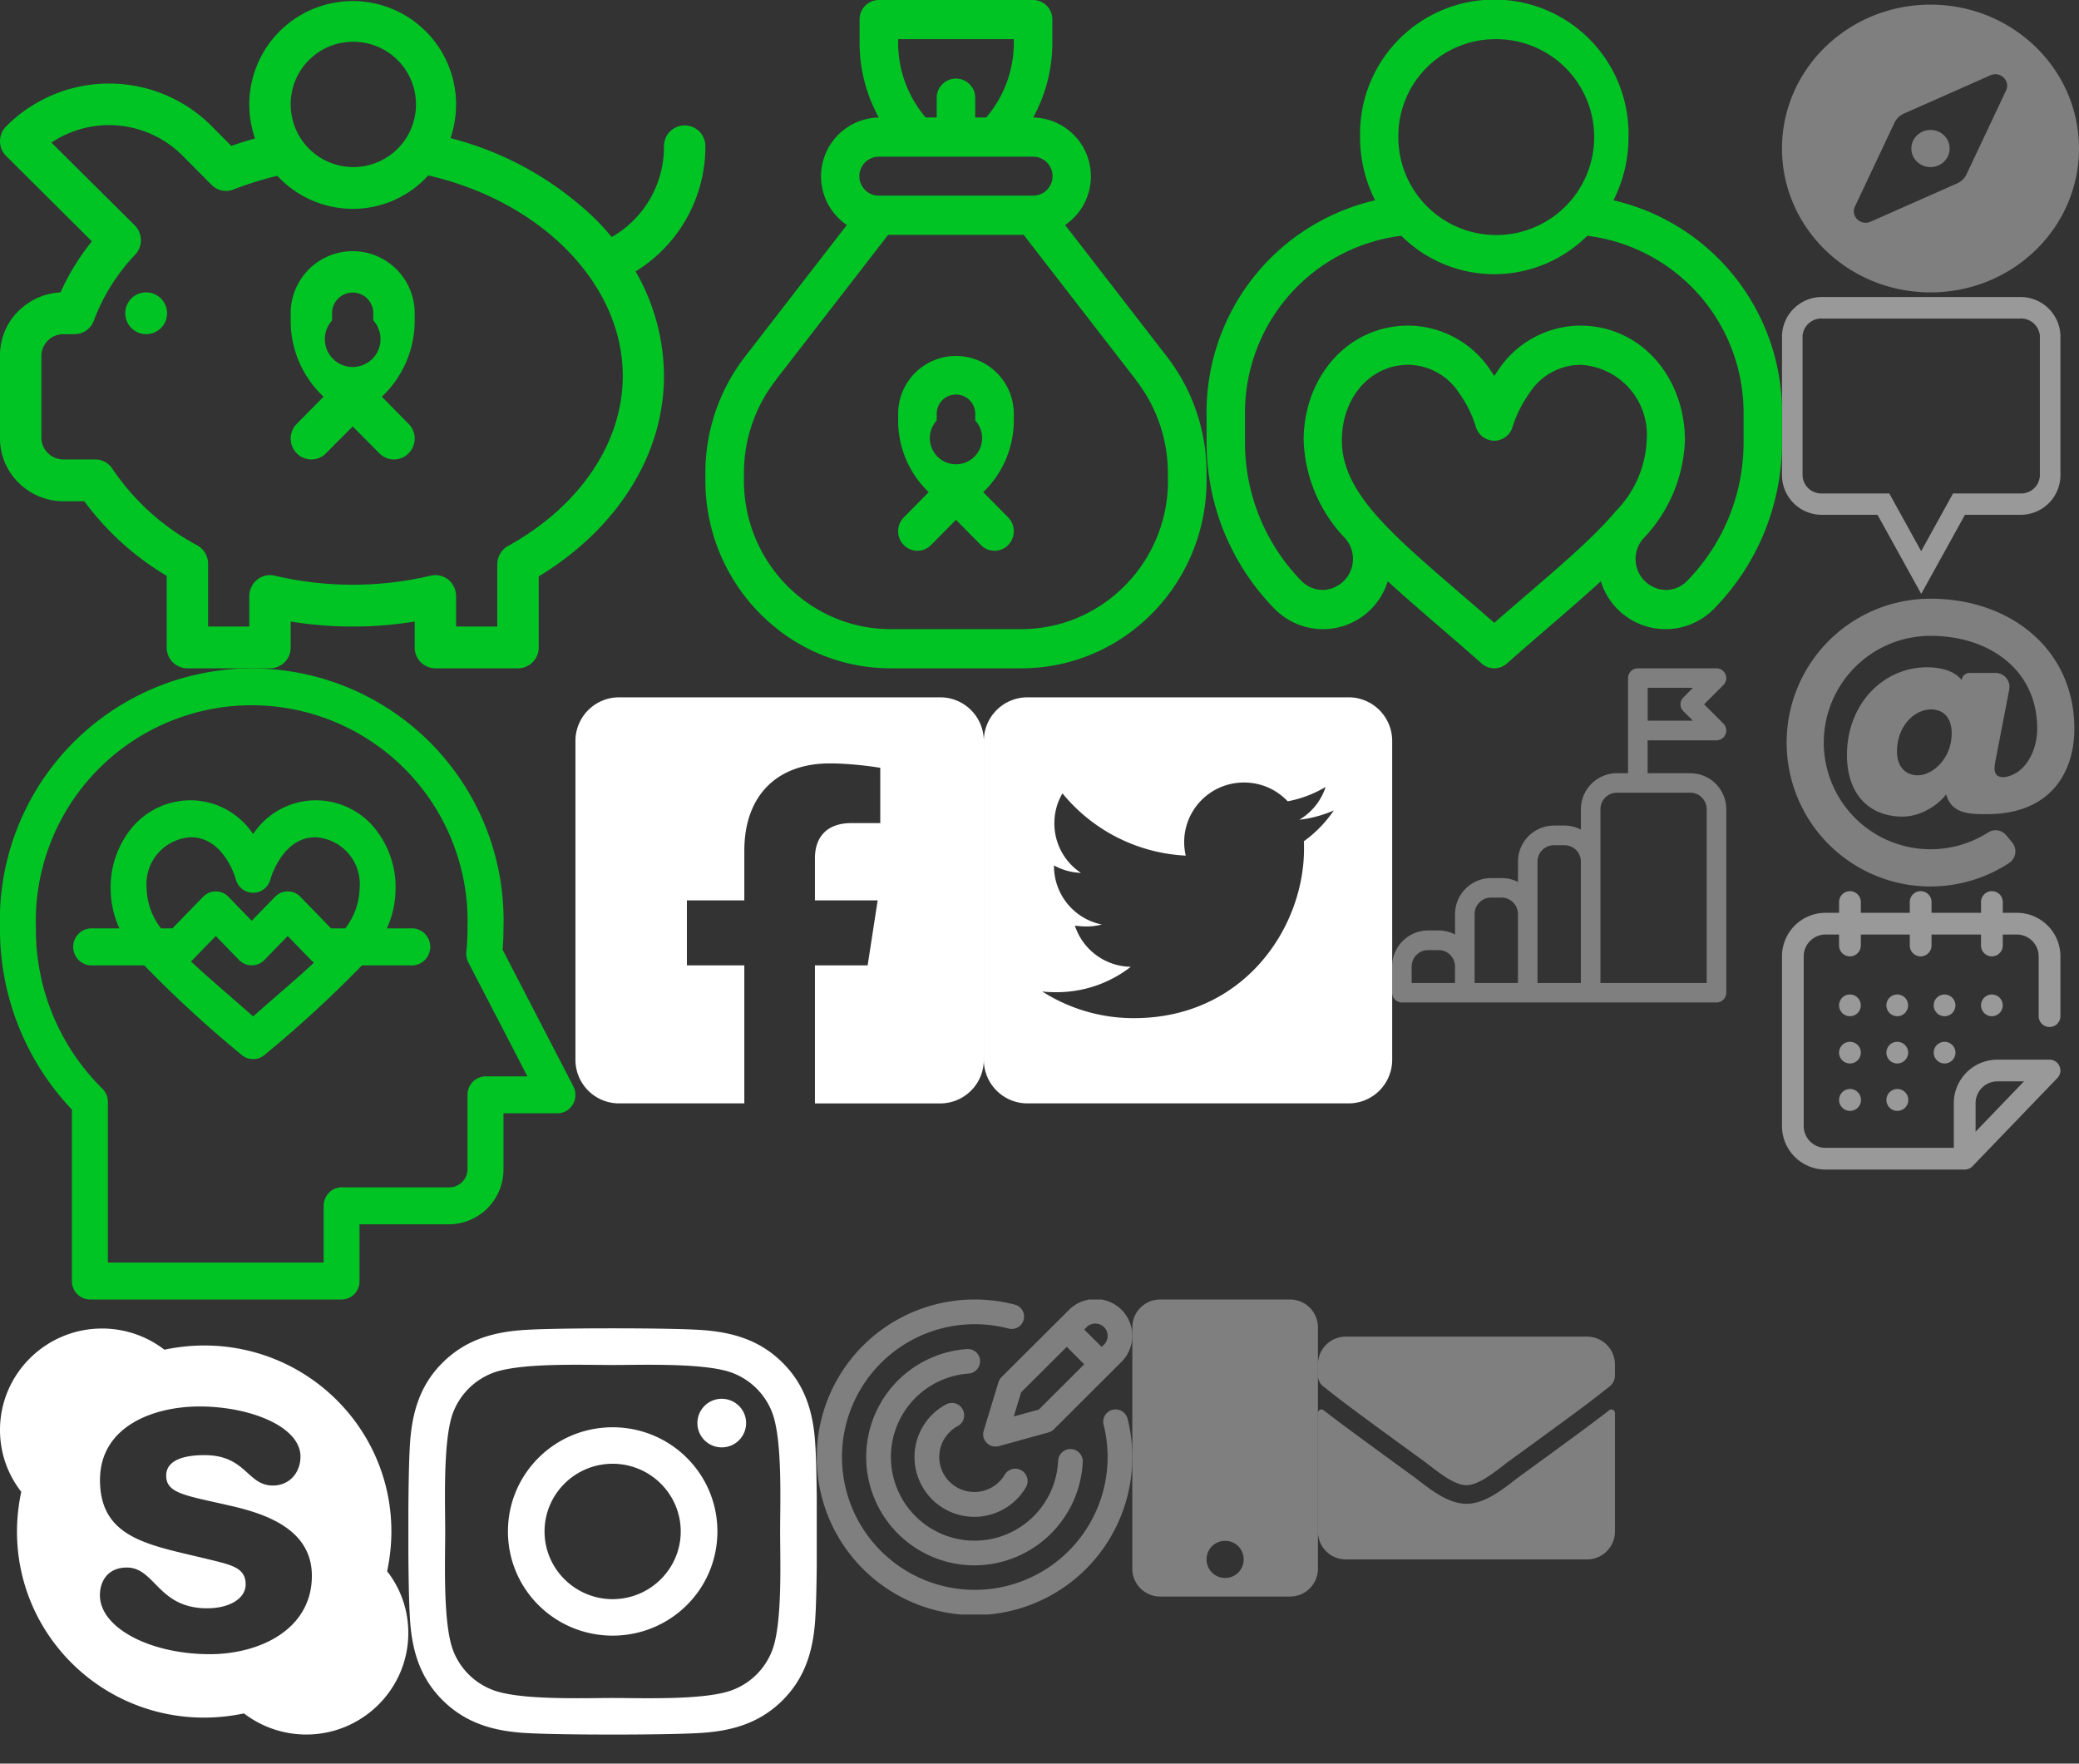 <?xml version="1.0" encoding="UTF-8"?><svg width="112" height="95" viewBox="0 0 112 95" xmlns="http://www.w3.org/2000/svg" xmlns:xlink="http://www.w3.org/1999/xlink"><rect x="0" y="0" width="112" height="95" fill="#333333" stroke="none"/><svg width="16" height="16" viewBox="0 0 16 16" id="at" x="96" y="32" xmlns="http://www.w3.org/2000/svg"><path d="M8 .25A7.746 7.746 0 00.25 8a7.746 7.746 0 0011.98 6.492.753.753 0 00.176-1.105l-.32-.387a.744.744 0 00-.98-.16A5.755 5.755 0 012.25 8a5.755 5.755 0 015.749-5.75c3.129 0 5.75 1.8 5.75 5 0 1.21-.66 2.492-1.816 2.617-.543-.015-.532-.402-.422-.941l.73-3.785a.75.75 0 00-.734-.891h-1.406a.426.426 0 00-.422.375v.004c-.457-.563-1.262-.684-1.871-.684C5.477 3.945 3.5 5.891 3.5 8.68c0 2.043 1.148 3.308 3 3.308.844 0 1.793-.488 2.344-1.199.297 1.066 1.27 1.066 2.21 1.066 3.403 0 4.696-2.238 4.696-4.605 0-4.262-3.438-7-7.75-7zm-.676 9.512c-.695 0-1.129-.489-1.129-1.274 0-1.406.961-2.273 1.832-2.273.696 0 1.114.476 1.114 1.277 0 1.406-1.059 2.27-1.817 2.27zm0 0" fill="#7f7f7f"/></svg><svg width="15" height="15" viewBox="0 0 15 15" id="calender" x="96" y="48" xmlns="http://www.w3.org/2000/svg"><defs><style>.bcls-1{fill:#999;fill-rule:evenodd}</style></defs><path id="bhttps:_www.flaticon.com_free-icon_calendar_833588" data-name="https://www.flaticon.com/free-icon/calendar_833588" class="bcls-1" d="M428.759 6151.57a.585.585 0 11-.586.58.584.584 0 01.586-.58zm0 2.55a.584.584 0 01.586.58.586.586 0 11-1.172 0 .583.583 0 01.586-.58zm2.549-2.55a.585.585 0 11-.586.58.584.584 0 01.586-.58zm3.105 1.75a.583.583 0 00.586-.58v-3.22a2.346 2.346 0 00-2.343-2.35h-.762v-.58a.586.586 0 10-1.172 0v.58h-2.666v-.58a.586.586 0 10-1.172 0v.58h-2.637v-.58a.586.586 0 10-1.172 0v.58h-.733a2.346 2.346 0 00-2.343 2.35v9.14a2.344 2.344 0 002.343 2.34h7.5a.575.575 0 00.422-.18l4.571-4.75a.575.575 0 00.117-.63.583.583 0 00-.54-.36H431.6a2.347 2.347 0 00-2.344 2.35v2.4h-6.915a1.175 1.175 0 01-1.171-1.17v-9.14a1.177 1.177 0 011.171-1.18h.733v.59a.586.586 0 101.172 0v-.59h2.637v.59a.586.586 0 101.172 0v-.59h2.666v.59a.586.586 0 101.172 0v-.59h.762a1.178 1.178 0 011.172 1.18v3.22a.583.583 0 00.586.58zm-3.984 4.11a1.178 1.178 0 011.172-1.18h1.435l-2.607 2.71v-1.53zm-6.768-5.86a.585.585 0 11-.586.58.583.583 0 01.586-.58zm2.549 2.55a.583.583 0 01.586.58.586.586 0 11-1.172 0 .583.583 0 01.586-.58zm-2.549 2.54a.59.59 0 11-.586.59.592.592 0 01.586-.59zm0-2.54a.583.583 0 01.586.58.586.586 0 11-1.172 0 .583.583 0 01.586-.58zm2.549 2.54a.59.59 0 11-.586.59.592.592 0 01.586-.59zm0-5.09a.585.585 0 11-.586.58.583.583 0 01.586-.58z" transform="translate(-420 -6146)"/></svg><svg width="15" height="16" viewBox="0 0 15 16" id="comment" x="96" y="16" xmlns="http://www.w3.org/2000/svg"><defs><style>.ccls-1{fill:#999;fill-rule:evenodd}</style></defs><path id="chttps:_www.flaticon.com_free-icon_blank-squared-bubble_15504_term_comment_page_2_position_67" data-name="https://www.flaticon.com/free-icon/blank-squared-bubble_15504#term=comment&amp;page=2&amp;position=67" class="ccls-1" d="M580.5 6162.99l-2.355-4.26H575.2a2.141 2.141 0 01-2.2-2.08v-7.57a2.148 2.148 0 012.2-2.08h10.6a2.147 2.147 0 012.2 2.08v7.57a2.141 2.141 0 01-2.2 2.08h-2.943zm-5.3-14.83a1.017 1.017 0 00-1.092.92v7.57a1.017 1.017 0 001.092.93h3.579l1.718 3.11 1.717-3.11h3.586a1.017 1.017 0 001.092-.93v-7.57a1.017 1.017 0 00-1.092-.92h-10.6z" transform="translate(-573 -6147)"/></svg><svg width="16" height="16" viewBox="0 0 16 16" id="compass" x="96" xmlns="http://www.w3.org/2000/svg"><path d="M7.27 7.293a.98.98 0 000 1.414c.402.39 1.058.39 1.46 0a.98.98 0 000-1.414 1.057 1.057 0 00-1.46 0zM8 .25C3.582.25 0 3.719 0 8c0 4.281 3.582 7.75 8 7.75s8-3.469 8-7.75C16 3.719 12.418.25 8 .25zm4.07 4.625L9.941 9.387a1.006 1.006 0 01-.507.492L4.777 11.94c-.539.239-1.093-.296-.847-.816l2.129-4.512a1.02 1.02 0 01.507-.492l4.657-2.062c.539-.239 1.093.296.847.816zm0 0" fill="#7f7f7f"/></svg><svg width="16" height="16" viewBox="0 0 16 16" id="envelope" x="71" y="70" xmlns="http://www.w3.org/2000/svg"><path d="M15.695 5.96c.125-.093.305-.003.305.15v6.39a1.5 1.5 0 01-1.5 1.5h-13A1.5 1.5 0 010 12.5V6.113c0-.156.18-.246.305-.148.699.543 1.625 1.234 4.812 3.55.66.481 1.774 1.493 2.883 1.489 1.117.008 2.25-1.027 2.883-1.488 3.187-2.317 4.113-3.008 4.812-3.555zM8 10c.727.012 1.77-.914 2.293-1.293 4.148-3.012 4.465-3.273 5.418-4.023.184-.141.289-.36.289-.59V3.5A1.5 1.5 0 0014.5 2h-13A1.5 1.5 0 000 3.5v.594c0 .23.105.445.29.59.952.746 1.269 1.011 5.417 4.023C6.23 9.086 7.273 10.012 8 10zm0 0" fill="#7f7f7f"/></svg><svg width="31" height="34" viewBox="0 0 31 34" id="head" y="36" xmlns="http://www.w3.org/2000/svg"><defs><style>.fcls-1{fill:#00c424;fill-rule:evenodd}</style></defs><path id="fhttps:_www.flaticon.com_free-icon_cardiogram_841310" data-name="https://www.flaticon.com/free-icon/cardiogram_841310" class="fcls-1" d="M558.884 1549.51l-3.806-7.35c.03-.38.045-.76.045-1.15a13.569 13.569 0 10-27.124 0 14.094 14.094 0 003.875 9.76v9.23a.986.986 0 00.969 1h13.562a.981.981 0 00.685-.29 1.012 1.012 0 00.277-.71v-3.05h4.85a2.951 2.951 0 002.906-2.99v-2.99h2.906a.96.96 0 00.831-.48 1.019 1.019 0 00.024-.98zm-4.729-.53a.986.986 0 00-.969 1v3.98a.987.987 0 01-.969 1h-5.812a.941.941 0 00-.685.29 1.012 1.012 0 00-.284.7v3.06h-11.624v-8.65a.986.986 0 00-.3-.72 12.025 12.025 0 01-3.577-8.63 11.631 11.631 0 1123.249 0q0 .63-.063 1.26a1.032 1.032 0 00.108.57l3.184 6.14h-2.26zm-3.875-7.97h-1.443a5.115 5.115 0 00.474-2.16 5.031 5.031 0 00-1.177-3.3 4.106 4.106 0 00-3.145-1.44 4.055 4.055 0 00-3.353 1.82 4.055 4.055 0 00-3.353-1.82 4.106 4.106 0 00-3.145 1.44 5.031 5.031 0 00-1.177 3.3 5.115 5.115 0 00.474 2.16h-1.592a1 1 0 000 1.99h2.928a63.406 63.406 0 005.23 4.81.959.959 0 001.269 0 63.406 63.406 0 005.23-4.81h2.78a1 1 0 000-1.99zm-8.644 4.74c-1.276-1.13-2.432-2.1-3.347-2.96.028-.03.056-.05.083-.08l1.252-1.29 1.253 1.29a.953.953 0 001.369 0l1.253-1.29 1.252 1.29a1.18 1.18 0 00.167.14c-.902.85-2.04 1.8-3.282 2.9zm4.96-4.74h-.759l-1.653-1.7a.948.948 0 00-1.37 0l-1.253 1.29-1.252-1.29a.948.948 0 00-1.37 0l-1.654 1.7h-.609a3.674 3.674 0 01-.778-2.16 2.528 2.528 0 012.385-2.75c1.768 0 2.395 2.17 2.421 2.26a.961.961 0 001.866 0c.006-.02.628-2.26 2.419-2.26a2.528 2.528 0 012.385 2.75 3.674 3.674 0 01-.774 2.16z" transform="translate(-528 -1527)"/></svg><svg width="31" height="36" viewBox="0 0 31 36" id="heart" x="65" xmlns="http://www.w3.org/2000/svg"><defs><style>.gcls-1{fill:#00c424;fill-rule:evenodd}</style></defs><path id="ghttps:_www.flaticon.com_free-icon_charity_841338" data-name="https://www.flaticon.com/free-icon/charity_841338" class="gcls-1" d="M1036.92 1312.79a7.487 7.487 0 00.81-3.41 7.232 7.232 0 10-14.46 0 7.487 7.487 0 00.81 3.41 11.717 11.717 0 00-9.08 11.5v1.49a12.8 12.8 0 003.66 9.01 3.649 3.649 0 006.1-1.48c1.39 1.28 3.23 2.81 5.06 4.43a1.019 1.019 0 001.36 0c1.84-1.63 3.67-3.15 5.06-4.43a3.649 3.649 0 006.1 1.48 12.8 12.8 0 003.66-9.01v-1.49a11.717 11.717 0 00-9.08-11.5zm-6.42-8.68a5.276 5.276 0 11-5.17 5.27 5.224 5.224 0 015.17-5.27zm6.5 25.47v.01c-.36.42-.77.86-1.26 1.33-1.38 1.35-3.17 2.82-5.24 4.63-4.93-4.31-8.21-6.68-8.21-9.83 0-2.32 1.54-4.07 3.59-4.07a3.312 3.312 0 012.75 1.56 6.093 6.093 0 01.87 1.76 1.047 1.047 0 001 .77 1.024 1.024 0 00.99-.77 6.633 6.633 0 01.88-1.76 3.312 3.312 0 012.75-1.56 3.772 3.772 0 013.59 4.07 5.794 5.794 0 01-1.71 3.86zm6.93-3.8a10.67 10.67 0 01-3.05 7.52 1.6 1.6 0 01-1.15.48 1.669 1.669 0 01-1.22-2.75 8.06 8.06 0 002.26-5.31c0-3.37-2.34-6.18-5.65-6.18a5.349 5.349 0 00-4.47 2.49c-.05.07-.1.15-.15.22-.05-.07-.1-.15-.15-.22a5.349 5.349 0 00-4.47-2.49c-3.31 0-5.65 2.81-5.65 6.18a8 8 0 002.23 5.27 1.674 1.674 0 01-1.19 2.79 1.6 1.6 0 01-1.15-.48 10.67 10.67 0 01-3.05-7.52v-1.49a9.606 9.606 0 018.42-9.59 7.1 7.1 0 0010.02 0 9.606 9.606 0 018.42 9.59v1.49z" transform="translate(-1015 -1302)"/></svg><svg width="10" height="16" viewBox="0 0 10 16" id="mobile" x="61" y="70" xmlns="http://www.w3.org/2000/svg"><path d="M8.5 0h-7A1.5 1.5 0 000 1.5v13A1.5 1.5 0 001.5 16h7a1.5 1.5 0 001.5-1.5v-13A1.5 1.5 0 008.5 0zM5 15c-.555 0-1-.445-1-1 0-.555.445-1 1-1 .555 0 1 .445 1 1 0 .555-.445 1-1 1zm0 0" fill="#7f7f7f"/></svg><svg width="27" height="36" viewBox="0 0 27 36" id="money-box" x="38" xmlns="http://www.w3.org/2000/svg"><defs><style>.icls-1{fill:#00c424;fill-rule:evenodd}</style></defs><path id="ihttps:_www.flaticon.com_free-icon_money-bag_841299" data-name="https://www.flaticon.com/free-icon/money-bag_841299" class="icls-1" d="M546.311 1329.87l-1.342-1.36a5.364 5.364 0 001.646-3.86v-.36a3.115 3.115 0 10-6.23 0v.36a5.329 5.329 0 001.646 3.86l-1.342 1.36a1.064 1.064 0 000 1.49 1.03 1.03 0 001.468 0l1.343-1.36 1.343 1.36a1.03 1.03 0 001.468 0 1.064 1.064 0 000-1.49zm-1.773-5.22a1.408 1.408 0 11-2.076 0v-.36a1.038 1.038 0 112.076 0v.36zm10.279-3.5l-5.437-7.03a3.169 3.169 0 00-1.722-5.79 8.343 8.343 0 001.034-4.04v-1.24a1.044 1.044 0 00-1.038-1.05h-8.308a1.044 1.044 0 00-1.038 1.05v1.24a8.343 8.343 0 001.034 4.04 3.169 3.169 0 00-1.722 5.79l-5.437 7.03a10.233 10.233 0 00-2.183 6.32v.4a10.169 10.169 0 004.442 8.43 9.857 9.857 0 005.533 1.7h7.05a9.857 9.857 0 005.533-1.7 10.169 10.169 0 004.442-8.43v-.4a10.233 10.233 0 00-2.183-6.32zm-14.432-17.04h6.23v.18a6.164 6.164 0 01-1.488 4.04h-.589v-1.06a1.038 1.038 0 10-2.076 0v1.06h-.589a6.164 6.164 0 01-1.488-4.04v-.18zm-1.039 6.33h8.308a1.05 1.05 0 010 2.1h-8.308a1.05 1.05 0 010-2.1zm15.577 17.43a8.028 8.028 0 01-3.517 6.67 7.8 7.8 0 01-4.381 1.35h-7.05a7.8 7.8 0 01-4.381-1.35 8.028 8.028 0 01-3.517-6.67v-.4a8.144 8.144 0 011.731-5.01v-.01l6.038-7.8h7.3l6.038 7.8v.01a8.144 8.144 0 011.731 5.01v.4z" transform="translate(-530 -1302)"/></svg><svg width="38" height="36" viewBox="0 0 38 36" id="pig" xmlns="http://www.w3.org/2000/svg"><defs><style>.jcls-1{fill:#00c424;fill-rule:evenodd}</style></defs><path id="jhttps:_www.flaticon.com_free-icon_piggy-bank_841328" data-name="https://www.flaticon.com/free-icon/piggy-bank_841328" class="jcls-1" d="M1037.01 1547.83l-1.44-1.46a5.621 5.621 0 001.77-4.11v-.39a3.34 3.34 0 10-6.68 0v.39a5.6 5.6 0 001.77 4.11l-1.44 1.46a1.123 1.123 0 000 1.59 1.1 1.1 0 001.57 0l1.44-1.45 1.44 1.45a1.1 1.1 0 001.57 0 1.123 1.123 0 000-1.59zm-1.9-5.57a1.5 1.5 0 11-2.22 0v-.39a1.11 1.11 0 112.22 0v.39zm-12.24-1.51a1.125 1.125 0 11-1.12 1.12 1.116 1.116 0 011.12-1.12zm30.13-7.88a1.115 1.115 0 10-2.23 0 5.589 5.589 0 01-2.82 4.9 11.583 11.583 0 00-.95-1.04 17.459 17.459 0 00-7.73-4.29 5.725 5.725 0 00.3-1.81 5.57 5.57 0 10-10.83 1.83c-.43.12-.86.25-1.28.4l-1.04-1.05a7.81 7.81 0 00-11.09 0 1.136 1.136 0 00-.33.8 1.112 1.112 0 00.33.79l4.62 4.6a12.666 12.666 0 00-1.69 2.75 3.462 3.462 0 00-2.23.97 3.339 3.339 0 00-1.03 2.4v4.5a3.345 3.345 0 001.03 2.41 3.411 3.411 0 002.38.97h1.13a15.16 15.16 0 004.44 4.02v3.86a1.116 1.116 0 001.11 1.12h4.46a1.116 1.116 0 001.11-1.12v-1.4a20.793 20.793 0 006.68 0v1.4a1.116 1.116 0 001.11 1.12h4.46a1.116 1.116 0 001.11-1.12v-3.83c4.24-2.57 6.75-6.56 6.75-10.8a11.341 11.341 0 00-1.53-5.63 7.888 7.888 0 003.76-6.75zm-19-5.62a3.375 3.375 0 11-3.34 3.38 3.361 3.361 0 013.34-3.38zm8.37 27.16a1.131 1.131 0 00-.58.99v3.35h-2.22v-1.64a1.165 1.165 0 00-.42-.89 1.121 1.121 0 00-.95-.21 18.336 18.336 0 01-8.4 0 1.093 1.093 0 00-.94.21 1.143 1.143 0 00-.43.89v1.64h-2.22v-3.38a1.131 1.131 0 00-.58-.99 12.843 12.843 0 01-4.57-4.12 1.09 1.09 0 00-.93-.51h-1.72a1.187 1.187 0 01-1.18-1.13v-4.5a1.185 1.185 0 011.18-1.12h.61a1.11 1.11 0 001.04-.74 10.43 10.43 0 012.23-3.55 1.136 1.136 0 00-.03-1.57l-4.49-4.46a5.591 5.591 0 017.08.72l1.54 1.55a1.085 1.085 0 001.18.26 18.055 18.055 0 012.37-.74 5.55 5.55 0 004.06 1.78 5.483 5.483 0 004.07-1.8c6.11 1.4 10.48 5.86 10.48 10.8 0 3.59-2.31 7.02-6.18 9.16z" transform="translate(-1015 -1525)"/></svg><svg width="18" height="18" viewBox="0 0 18 18" id="signal" x="75" y="36" xmlns="http://www.w3.org/2000/svg"><defs><style>.kcls-1{fill:#7f7f7f;fill-rule:evenodd}</style></defs><path id="khttps:_www.flaticon.com_free-icon_success_1152929" data-name="https://www.flaticon.com/free-icon/success_1152929" class="kcls-1" d="M565.061 3780.65h-2.3v-1.77h3.71a.53.53 0 00.527-.53.542.542 0 00-.171-.39l-1.023-1.02 1.039-1.04a.521.521 0 00.114-.57.526.526 0 00-.487-.33h-4.237a.53.53 0 00-.527.53v5.12h-.6a1.942 1.942 0 00-1.94 1.94v1.1a1.889 1.889 0 00-.885-.22h-.565a1.942 1.942 0 00-1.939 1.94v1.1a1.888 1.888 0 00-.885-.21h-.565a1.942 1.942 0 00-1.94 1.94v1.1a1.888 1.888 0 00-.884-.22h-.565a1.942 1.942 0 00-1.94 1.94v1.41a.53.53 0 00.528.53h16.946a.53.53 0 00.527-.53v-9.88a1.942 1.942 0 00-1.938-1.94zm-2.3-4.6h2.439l-.512.52a.519.519 0 000 .74l.512.51h-2.436v-1.77zm-12.71 15.01a.88.88 0 01.885-.88h.564a.88.88 0 01.884.88v.89h-2.334v-.89zm3.389 0v-2.82a.889.889 0 01.885-.89h.565a.889.889 0 01.885.89v3.71h-2.335v-.89zm3.389-2.82v-2.83a.881.881 0 01.885-.88h.565a.88.88 0 01.885.88v6.54h-2.335v-3.71zm9.114 3.71h-5.724v-9.36a.889.889 0 01.885-.89h3.954a.889.889 0 01.885.89v9.36z" transform="translate(-549 -3775)"/></svg><svg width="17" height="16.97" viewBox="0 0 17 16.97" id="target" x="44" y="70" xmlns="http://www.w3.org/2000/svg"><defs><style>.lcls-1{fill:#7f7f7f;fill-rule:evenodd}</style></defs><path id="lhttps:_www.flaticon.com_free-icon_goal_1666577_term_goal_page_1_position_33" data-name="https://www.flaticon.com/free-icon/goal_1666577#term=goal&amp;page=1&amp;position=33" class="lcls-1" d="M398.787 3780.49l-.794 2.61a.652.652 0 00.16.65.664.664 0 00.476.2 1.066 1.066 0 00.177-.02l2.68-.74a.669.669 0 00.292-.17l3.638-3.63a1.985 1.985 0 000-2.81 2.006 2.006 0 00-2.817 0l-3.645 3.63a.656.656 0 00-.167.28zm5.69-2.97a.666.666 0 010 .94l-.128.12-.939-.93.128-.13a.663.663 0 01.939 0zm-4.467 3.51l2.459-2.45.94.94-2.446 2.44-1.348.37zm-2.212-1.72a.667.667 0 01-.618.71 4.506 4.506 0 104.823 4.7.664.664 0 011.327.06 5.852 5.852 0 01-5.838 5.57 5.832 5.832 0 01-.4-11.65.659.659 0 01.708.61zm-2.2 5.21a1.894 1.894 0 003.524.95.665.665 0 011.144.68 3.223 3.223 0 01-6-1.63 3.213 3.213 0 011.7-2.84.663.663 0 11.626 1.17 1.891 1.891 0 00-.992 1.67zm10.4 0a8.5 8.5 0 11-8.5-8.49 8.54 8.54 0 012.149.27.666.666 0 11-.329 1.29 7.273 7.273 0 00-1.82-.23 7.155 7.155 0 107.171 7.16 7.088 7.088 0 00-.214-1.74.66.66 0 01.167-.63.669.669 0 011.123.3 8.527 8.527 0 01.255 2.07z" transform="translate(-389 -3776.03)"/></svg><svg width="22" height="25" viewBox="0 0 22 25" id="testimonials-facebook" x="31" y="36" xmlns="http://www.w3.org/2000/svg"><path d="M19.645 1.563H2.355A2.35 2.35 0 000 3.905v17.188a2.35 2.35 0 002.355 2.343h6.743V16H6.004v-3.5h3.094V9.832c0-3.035 1.816-4.71 4.597-4.71 1.336 0 2.727.237 2.727.237v2.977h-1.535c-1.512 0-1.985.934-1.985 1.89V12.5h3.38l-.54 3.5h-2.84v7.438h6.743A2.35 2.35 0 0022 21.093V3.906a2.35 2.35 0 00-2.355-2.344zm0 0" fill="#fff"/></svg><svg width="22" height="25" viewBox="0 0 22 25" id="testimonials-instagram" x="22" y="70" xmlns="http://www.w3.org/2000/svg"><path d="M11.004 6.883c-3.121 0-5.64 2.508-5.64 5.613 0 3.106 2.519 5.61 5.64 5.61 3.125 0 5.644-2.504 5.644-5.61 0-3.105-2.52-5.613-5.644-5.613zm0 9.258c-2.016 0-3.668-1.633-3.668-3.645s1.644-3.648 3.668-3.648c2.023 0 3.668 1.636 3.668 3.648 0 2.012-1.649 3.645-3.668 3.645zm7.191-9.485a1.31 1.31 0 01-1.316 1.309 1.308 1.308 0 110-2.617c.726 0 1.316.586 1.316 1.308zm3.735 1.328c-.082-1.754-.485-3.304-1.778-4.586-1.285-1.28-2.847-1.68-4.609-1.77-1.816-.1-7.262-.1-9.082 0-1.758.087-3.316.485-4.61 1.767C.56 4.672.162 6.227.075 7.977c-.105 1.808-.105 7.222 0 9.03.082 1.75.485 3.305 1.778 4.587 1.293 1.277 2.847 1.68 4.609 1.765 1.82.102 7.266.102 9.082 0 1.762-.082 3.324-.484 4.61-1.765 1.288-1.282 1.69-2.832 1.777-4.586.105-1.809.105-7.219 0-9.024zm-2.348 10.961a3.683 3.683 0 01-2.09 2.078c-1.449.575-4.887.442-6.488.442-1.602 0-5.043.129-6.484-.442a3.69 3.69 0 01-2.094-2.078c-.574-1.441-.442-4.86-.442-6.449 0-1.594-.129-5.016.442-6.45A3.708 3.708 0 014.52 3.966c1.445-.57 4.882-.438 6.484-.438 1.601 0 5.043-.129 6.488.438a3.701 3.701 0 012.09 2.082c.578 1.437.445 4.855.445 6.45 0 1.589.133 5.01-.445 6.448zm0 0" fill="#fff"/></svg><svg width="22" height="25" viewBox="0 0 22 25" id="testimonials-skype" y="70" xmlns="http://www.w3.org/2000/svg"><path d="M20.855 14.64c.145-.687.23-1.413.23-2.14 0-5.543-4.51-10.023-10.081-10.023-.73 0-1.457.082-2.149.226A5.496 5.496 0 005.5 1.563C2.465 1.563 0 4.015 0 7.03c0 1.254.426 2.407 1.145 3.328-.145.688-.23 1.414-.23 2.141 0 5.543 4.51 10.023 10.081 10.023.73 0 1.457-.082 2.149-.226a5.515 5.515 0 003.351 1.137c3.035 0 5.5-2.454 5.5-5.47a5.358 5.358 0 00-1.14-3.323zm-9.554 4.465c-3.223 0-5.918-1.425-5.918-3.171 0-.782.441-1.496 1.449-1.496 1.531 0 1.672 2.195 4.324 2.195 1.262 0 2.078-.559 2.078-1.285 0-.914-.785-1.055-2.062-1.368-3.07-.753-5.785-1.074-5.785-4.257 0-2.891 2.879-3.961 5.36-3.961 2.702 0 5.44 1.07 5.44 2.703 0 .828-.562 1.555-1.488 1.555-1.39 0-1.433-1.637-3.683-1.637-1.262 0-2.063.344-2.063 1.101 0 .965 1.02 1.063 3.39 1.61 2.036.453 4.458 1.308 4.458 3.789 0 2.887-2.805 4.222-5.5 4.222zm0 0" fill="#fff"/></svg><svg width="22" height="25" viewBox="0 0 22 25" id="testimonials-twitter" x="53" y="36" xmlns="http://www.w3.org/2000/svg"><path d="M19.645 1.563H2.355A2.35 2.35 0 000 3.905v17.188a2.35 2.35 0 002.355 2.343h17.29A2.35 2.35 0 0022 21.095V3.906a2.35 2.35 0 00-2.355-2.344zm-2.403 7.753c.008.137.008.278.008.414 0 4.235-3.238 9.114-9.16 9.114a9.136 9.136 0 01-4.945-1.438c.257.032.507.04.773.04a6.49 6.49 0 004-1.368 3.22 3.22 0 01-3.012-2.219c.496.07.942.07 1.453-.058a3.213 3.213 0 01-2.578-3.145v-.039c.426.238.93.383 1.453.403a3.19 3.19 0 01-1.433-2.665c0-.597.156-1.144.437-1.617a9.173 9.173 0 006.64 3.352 3.21 3.21 0 013.142-3.938c.93 0 1.761.387 2.351 1.012a6.303 6.303 0 002.043-.773A3.203 3.203 0 0117 8.156a6.453 6.453 0 001.855-.5 6.648 6.648 0 01-1.613 1.66zm0 0" fill="#fff"/></svg></svg>